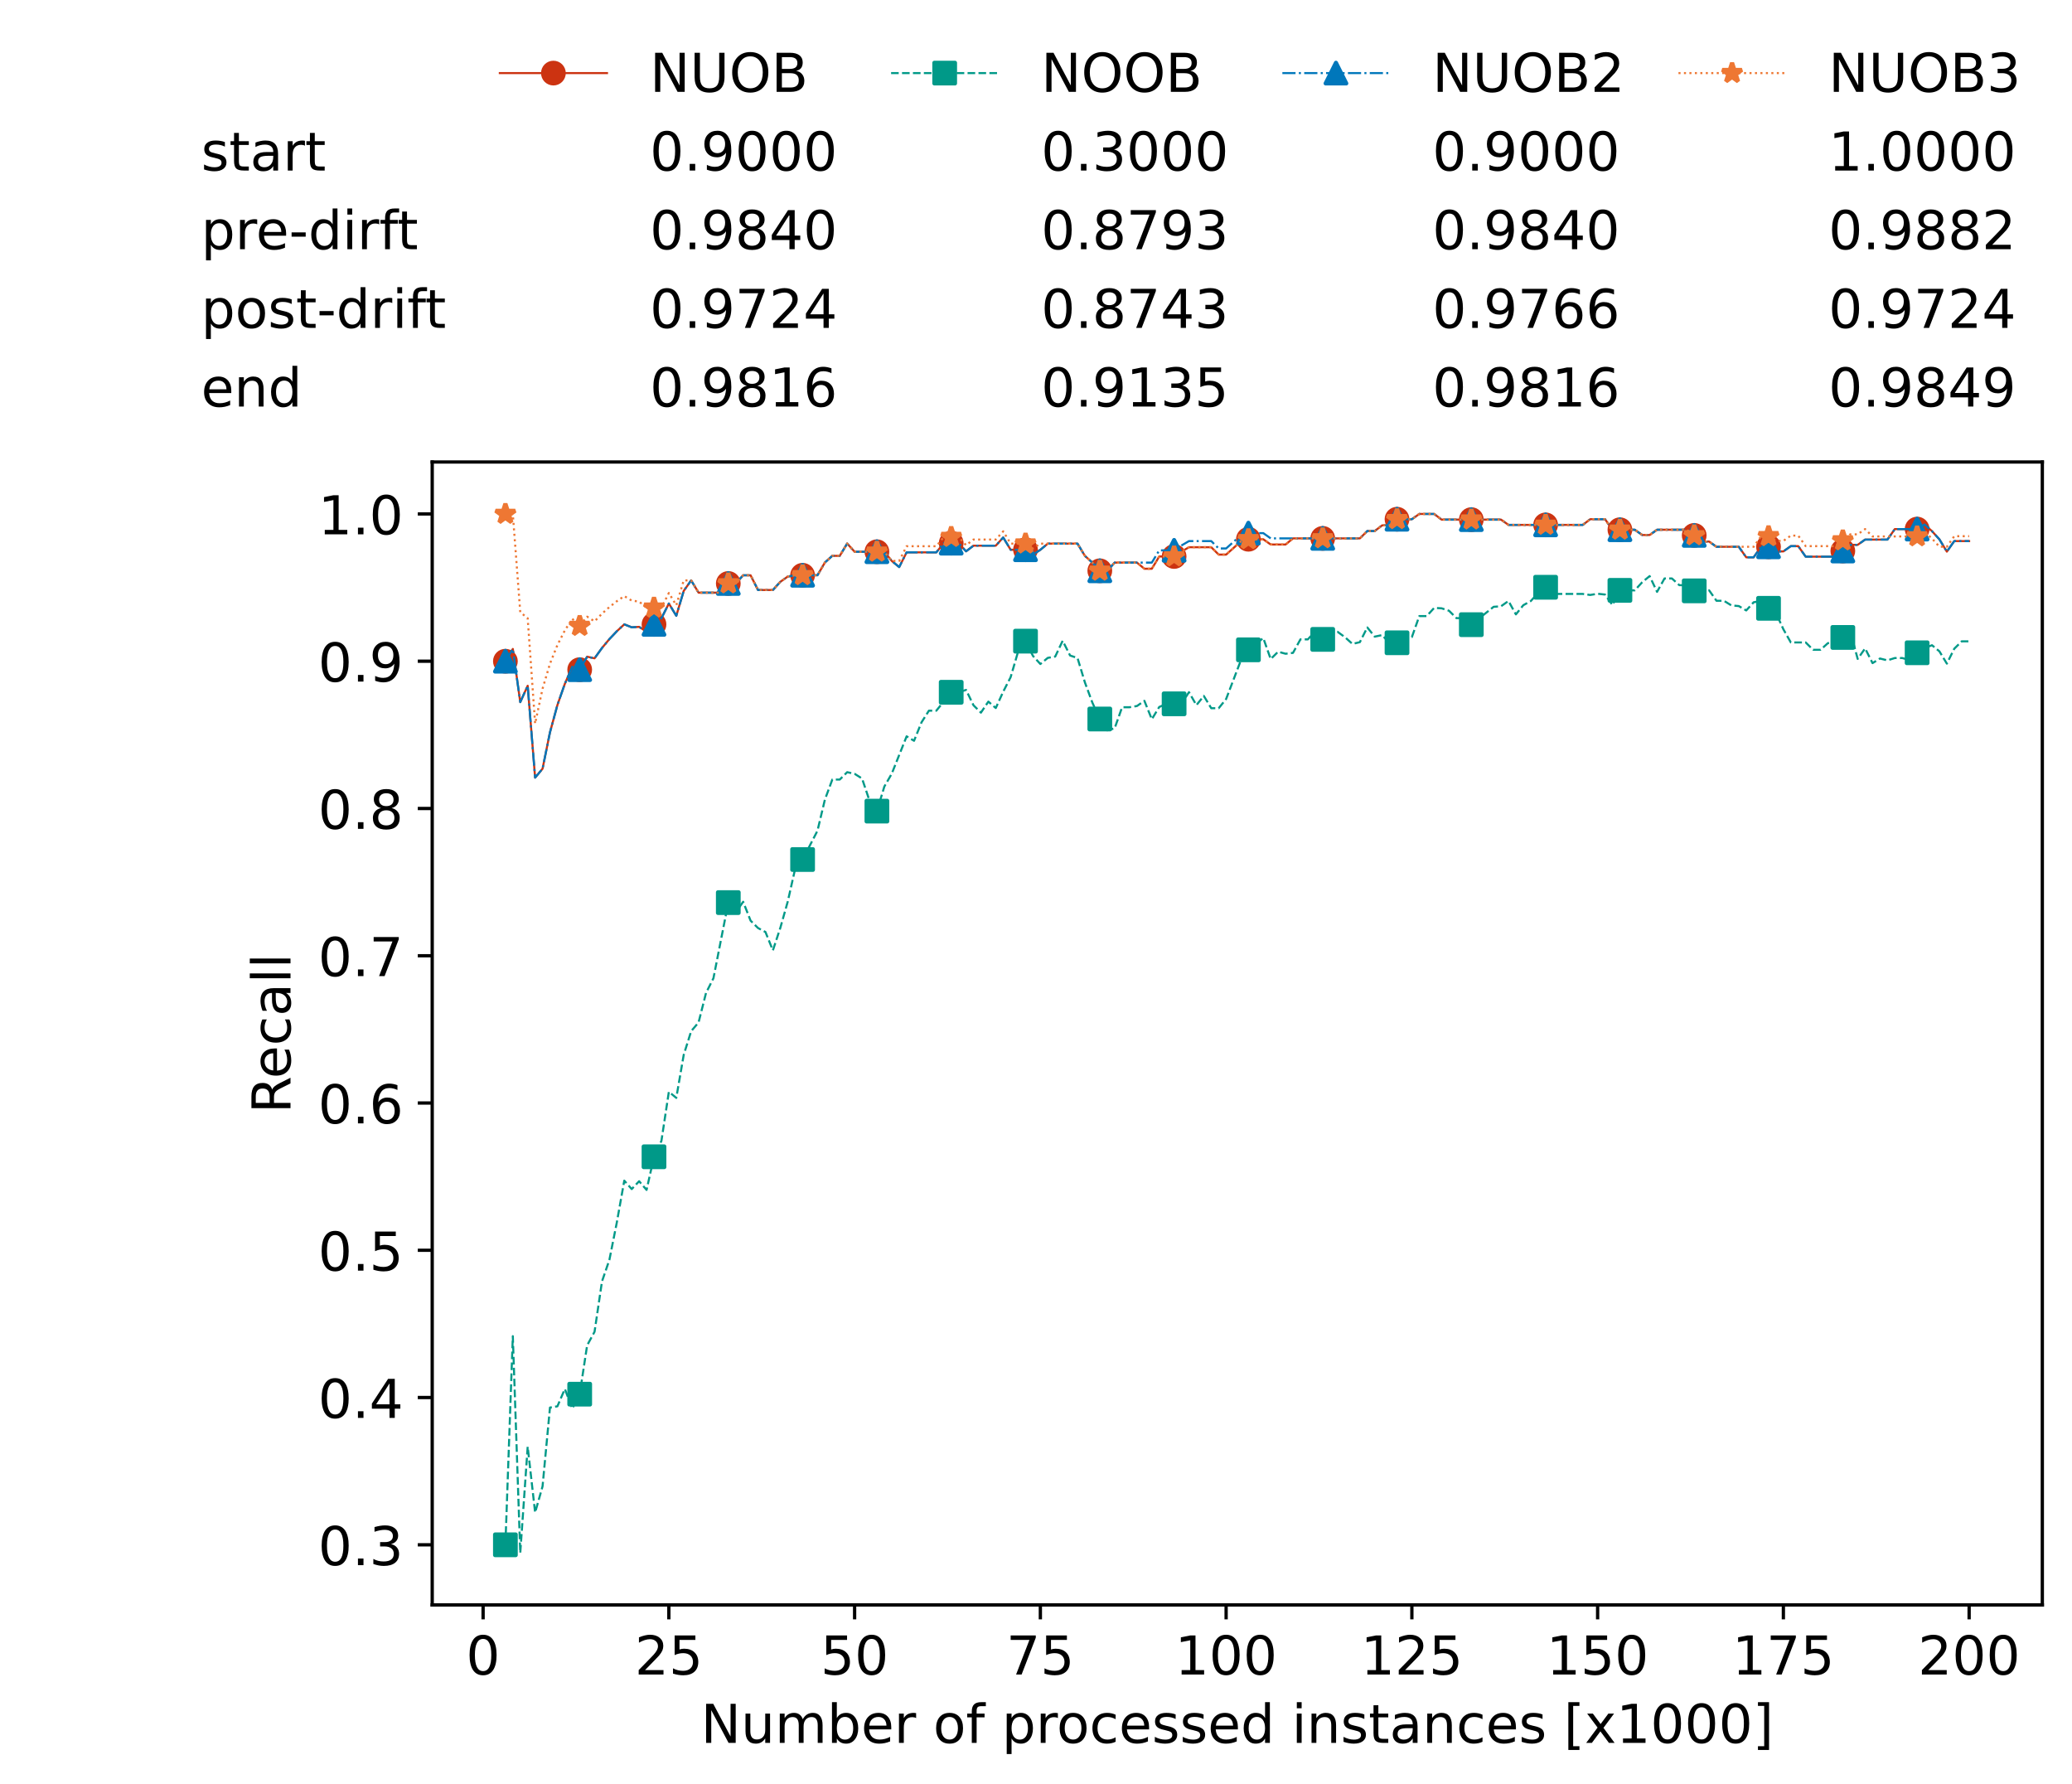 <?xml version="1.0" encoding="utf-8" standalone="no"?>
<!DOCTYPE svg PUBLIC "-//W3C//DTD SVG 1.1//EN"
  "http://www.w3.org/Graphics/SVG/1.1/DTD/svg11.dtd">
<!-- Created with matplotlib (https://matplotlib.org/) -->
<svg height="432.615pt" version="1.1" viewBox="0 0 502.65 432.615" width="502.65pt" xmlns="http://www.w3.org/2000/svg" xmlns:xlink="http://www.w3.org/1999/xlink">
 <defs>
  <style type="text/css">*{stroke-linecap:butt;stroke-linejoin:round;}</style>
 </defs>
 <g id="figure_1">
  <g id="patch_1">
   <path d="M 0 432.615 
L 502.65 432.615 
L 502.65 0 
L 0 0 
z
" style="fill:#ffffff;"/>
  </g>
  <g id="axes_1">
   <g id="patch_2">
    <path d="M 104.85 389.252 
L 495.45 389.252 
L 495.45 112.052 
L 104.85 112.052 
z
" style="fill:#ffffff;"/>
   </g>
   <g id="matplotlib.axis_1">
    <g id="xtick_1">
     <g id="line2d_1">
      <defs>
       <path d="M 0 0 
L 0 3.5 
" id="m2f9f55e7ab" style="stroke:#000000;stroke-width:0.8;"/>
      </defs>
      <g>
       <use style="stroke:#000000;stroke-width:0.8;" x="117.197" xlink:href="#m2f9f55e7ab" y="389.252"/>
      </g>
     </g>
     <g id="text_1">
      <!-- 0 -->
      <g transform="translate(113.061 406.13)scale(0.13 -0.13)">
       <defs>
        <path d="M 31.781 66.406 
Q 24.172 66.406 20.328 58.906 
Q 16.5 51.422 16.5 36.375 
Q 16.5 21.391 20.328 13.891 
Q 24.172 6.391 31.781 6.391 
Q 39.453 6.391 43.281 13.891 
Q 47.125 21.391 47.125 36.375 
Q 47.125 51.422 43.281 58.906 
Q 39.453 66.406 31.781 66.406 
z
M 31.781 74.219 
Q 44.047 74.219 50.516 64.516 
Q 56.984 54.828 56.984 36.375 
Q 56.984 17.969 50.516 8.266 
Q 44.047 -1.422 31.781 -1.422 
Q 19.531 -1.422 13.062 8.266 
Q 6.594 17.969 6.594 36.375 
Q 6.594 54.828 13.062 64.516 
Q 19.531 74.219 31.781 74.219 
z
" id="DejaVuSans-48"/>
       </defs>
       <use xlink:href="#DejaVuSans-48"/>
      </g>
     </g>
    </g>
    <g id="xtick_2">
     <g id="line2d_2">
      <g>
       <use style="stroke:#000000;stroke-width:0.8;" x="162.259" xlink:href="#m2f9f55e7ab" y="389.252"/>
      </g>
     </g>
     <g id="text_2">
      <!-- 25 -->
      <g transform="translate(153.988 406.13)scale(0.13 -0.13)">
       <defs>
        <path d="M 19.188 8.297 
L 53.609 8.297 
L 53.609 0 
L 7.328 0 
L 7.328 8.297 
Q 12.938 14.109 22.625 23.891 
Q 32.328 33.688 34.812 36.531 
Q 39.547 41.844 41.422 45.531 
Q 43.312 49.219 43.312 52.781 
Q 43.312 58.594 39.234 62.25 
Q 35.156 65.922 28.609 65.922 
Q 23.969 65.922 18.812 64.312 
Q 13.672 62.703 7.812 59.422 
L 7.812 69.391 
Q 13.766 71.781 18.938 73 
Q 24.125 74.219 28.422 74.219 
Q 39.75 74.219 46.484 68.547 
Q 53.219 62.891 53.219 53.422 
Q 53.219 48.922 51.531 44.891 
Q 49.859 40.875 45.406 35.406 
Q 44.188 33.984 37.641 27.219 
Q 31.109 20.453 19.188 8.297 
z
" id="DejaVuSans-50"/>
        <path d="M 10.797 72.906 
L 49.516 72.906 
L 49.516 64.594 
L 19.828 64.594 
L 19.828 46.734 
Q 21.969 47.469 24.109 47.828 
Q 26.266 48.188 28.422 48.188 
Q 40.625 48.188 47.75 41.5 
Q 54.891 34.812 54.891 23.391 
Q 54.891 11.625 47.562 5.094 
Q 40.234 -1.422 26.906 -1.422 
Q 22.312 -1.422 17.547 -0.641 
Q 12.797 0.141 7.719 1.703 
L 7.719 11.625 
Q 12.109 9.234 16.797 8.062 
Q 21.484 6.891 26.703 6.891 
Q 35.156 6.891 40.078 11.328 
Q 45.016 15.766 45.016 23.391 
Q 45.016 31 40.078 35.438 
Q 35.156 39.891 26.703 39.891 
Q 22.75 39.891 18.812 39.016 
Q 14.891 38.141 10.797 36.281 
z
" id="DejaVuSans-53"/>
       </defs>
       <use xlink:href="#DejaVuSans-50"/>
       <use x="63.623" xlink:href="#DejaVuSans-53"/>
      </g>
     </g>
    </g>
    <g id="xtick_3">
     <g id="line2d_3">
      <g>
       <use style="stroke:#000000;stroke-width:0.8;" x="207.322" xlink:href="#m2f9f55e7ab" y="389.252"/>
      </g>
     </g>
     <g id="text_3">
      <!-- 50 -->
      <g transform="translate(199.05 406.13)scale(0.13 -0.13)">
       <use xlink:href="#DejaVuSans-53"/>
       <use x="63.623" xlink:href="#DejaVuSans-48"/>
      </g>
     </g>
    </g>
    <g id="xtick_4">
     <g id="line2d_4">
      <g>
       <use style="stroke:#000000;stroke-width:0.8;" x="252.384" xlink:href="#m2f9f55e7ab" y="389.252"/>
      </g>
     </g>
     <g id="text_4">
      <!-- 75 -->
      <g transform="translate(244.113 406.13)scale(0.13 -0.13)">
       <defs>
        <path d="M 8.203 72.906 
L 55.078 72.906 
L 55.078 68.703 
L 28.609 0 
L 18.312 0 
L 43.219 64.594 
L 8.203 64.594 
z
" id="DejaVuSans-55"/>
       </defs>
       <use xlink:href="#DejaVuSans-55"/>
       <use x="63.623" xlink:href="#DejaVuSans-53"/>
      </g>
     </g>
    </g>
    <g id="xtick_5">
     <g id="line2d_5">
      <g>
       <use style="stroke:#000000;stroke-width:0.8;" x="297.446" xlink:href="#m2f9f55e7ab" y="389.252"/>
      </g>
     </g>
     <g id="text_5">
      <!-- 100 -->
      <g transform="translate(285.039 406.13)scale(0.13 -0.13)">
       <defs>
        <path d="M 12.406 8.297 
L 28.516 8.297 
L 28.516 63.922 
L 10.984 60.406 
L 10.984 69.391 
L 28.422 72.906 
L 38.281 72.906 
L 38.281 8.297 
L 54.391 8.297 
L 54.391 0 
L 12.406 0 
z
" id="DejaVuSans-49"/>
       </defs>
       <use xlink:href="#DejaVuSans-49"/>
       <use x="63.623" xlink:href="#DejaVuSans-48"/>
       <use x="127.246" xlink:href="#DejaVuSans-48"/>
      </g>
     </g>
    </g>
    <g id="xtick_6">
     <g id="line2d_6">
      <g>
       <use style="stroke:#000000;stroke-width:0.8;" x="342.509" xlink:href="#m2f9f55e7ab" y="389.252"/>
      </g>
     </g>
     <g id="text_6">
      <!-- 125 -->
      <g transform="translate(330.102 406.13)scale(0.13 -0.13)">
       <use xlink:href="#DejaVuSans-49"/>
       <use x="63.623" xlink:href="#DejaVuSans-50"/>
       <use x="127.246" xlink:href="#DejaVuSans-53"/>
      </g>
     </g>
    </g>
    <g id="xtick_7">
     <g id="line2d_7">
      <g>
       <use style="stroke:#000000;stroke-width:0.8;" x="387.571" xlink:href="#m2f9f55e7ab" y="389.252"/>
      </g>
     </g>
     <g id="text_7">
      <!-- 150 -->
      <g transform="translate(375.164 406.13)scale(0.13 -0.13)">
       <use xlink:href="#DejaVuSans-49"/>
       <use x="63.623" xlink:href="#DejaVuSans-53"/>
       <use x="127.246" xlink:href="#DejaVuSans-48"/>
      </g>
     </g>
    </g>
    <g id="xtick_8">
     <g id="line2d_8">
      <g>
       <use style="stroke:#000000;stroke-width:0.8;" x="432.633" xlink:href="#m2f9f55e7ab" y="389.252"/>
      </g>
     </g>
     <g id="text_8">
      <!-- 175 -->
      <g transform="translate(420.226 406.13)scale(0.13 -0.13)">
       <use xlink:href="#DejaVuSans-49"/>
       <use x="63.623" xlink:href="#DejaVuSans-55"/>
       <use x="127.246" xlink:href="#DejaVuSans-53"/>
      </g>
     </g>
    </g>
    <g id="xtick_9">
     <g id="line2d_9">
      <g>
       <use style="stroke:#000000;stroke-width:0.8;" x="477.695" xlink:href="#m2f9f55e7ab" y="389.252"/>
      </g>
     </g>
     <g id="text_9">
      <!-- 200 -->
      <g transform="translate(465.289 406.13)scale(0.13 -0.13)">
       <use xlink:href="#DejaVuSans-50"/>
       <use x="63.623" xlink:href="#DejaVuSans-48"/>
       <use x="127.246" xlink:href="#DejaVuSans-48"/>
      </g>
     </g>
    </g>
    <g id="text_10">
     <!-- Number of processed instances [x1000] -->
     <g transform="translate(170.025 422.711)scale(0.13 -0.13)">
      <defs>
       <path d="M 9.812 72.906 
L 23.094 72.906 
L 55.422 11.922 
L 55.422 72.906 
L 64.984 72.906 
L 64.984 0 
L 51.703 0 
L 19.391 60.984 
L 19.391 0 
L 9.812 0 
z
" id="DejaVuSans-78"/>
       <path d="M 8.5 21.578 
L 8.5 54.688 
L 17.484 54.688 
L 17.484 21.922 
Q 17.484 14.156 20.5 10.266 
Q 23.531 6.391 29.594 6.391 
Q 36.859 6.391 41.078 11.031 
Q 45.312 15.672 45.312 23.688 
L 45.312 54.688 
L 54.297 54.688 
L 54.297 0 
L 45.312 0 
L 45.312 8.406 
Q 42.047 3.422 37.719 1 
Q 33.406 -1.422 27.688 -1.422 
Q 18.266 -1.422 13.375 4.438 
Q 8.5 10.297 8.5 21.578 
z
M 31.109 56 
z
" id="DejaVuSans-117"/>
       <path d="M 52 44.188 
Q 55.375 50.25 60.062 53.125 
Q 64.75 56 71.094 56 
Q 79.641 56 84.281 50.016 
Q 88.922 44.047 88.922 33.016 
L 88.922 0 
L 79.891 0 
L 79.891 32.719 
Q 79.891 40.578 77.094 44.375 
Q 74.312 48.188 68.609 48.188 
Q 61.625 48.188 57.562 43.547 
Q 53.516 38.922 53.516 30.906 
L 53.516 0 
L 44.484 0 
L 44.484 32.719 
Q 44.484 40.625 41.703 44.406 
Q 38.922 48.188 33.109 48.188 
Q 26.219 48.188 22.156 43.531 
Q 18.109 38.875 18.109 30.906 
L 18.109 0 
L 9.078 0 
L 9.078 54.688 
L 18.109 54.688 
L 18.109 46.188 
Q 21.188 51.219 25.484 53.609 
Q 29.781 56 35.688 56 
Q 41.656 56 45.828 52.969 
Q 50 49.953 52 44.188 
z
" id="DejaVuSans-109"/>
       <path d="M 48.688 27.297 
Q 48.688 37.203 44.609 42.844 
Q 40.531 48.484 33.406 48.484 
Q 26.266 48.484 22.188 42.844 
Q 18.109 37.203 18.109 27.297 
Q 18.109 17.391 22.188 11.75 
Q 26.266 6.109 33.406 6.109 
Q 40.531 6.109 44.609 11.75 
Q 48.688 17.391 48.688 27.297 
z
M 18.109 46.391 
Q 20.953 51.266 25.266 53.625 
Q 29.594 56 35.594 56 
Q 45.562 56 51.781 48.094 
Q 58.016 40.188 58.016 27.297 
Q 58.016 14.406 51.781 6.484 
Q 45.562 -1.422 35.594 -1.422 
Q 29.594 -1.422 25.266 0.953 
Q 20.953 3.328 18.109 8.203 
L 18.109 0 
L 9.078 0 
L 9.078 75.984 
L 18.109 75.984 
z
" id="DejaVuSans-98"/>
       <path d="M 56.203 29.594 
L 56.203 25.203 
L 14.891 25.203 
Q 15.484 15.922 20.484 11.062 
Q 25.484 6.203 34.422 6.203 
Q 39.594 6.203 44.453 7.469 
Q 49.312 8.734 54.109 11.281 
L 54.109 2.781 
Q 49.266 0.734 44.188 -0.344 
Q 39.109 -1.422 33.891 -1.422 
Q 20.797 -1.422 13.156 6.188 
Q 5.516 13.812 5.516 26.812 
Q 5.516 40.234 12.766 48.109 
Q 20.016 56 32.328 56 
Q 43.359 56 49.781 48.891 
Q 56.203 41.797 56.203 29.594 
z
M 47.219 32.234 
Q 47.125 39.594 43.094 43.984 
Q 39.062 48.391 32.422 48.391 
Q 24.906 48.391 20.391 44.141 
Q 15.875 39.891 15.188 32.172 
z
" id="DejaVuSans-101"/>
       <path d="M 41.109 46.297 
Q 39.594 47.172 37.812 47.578 
Q 36.031 48 33.891 48 
Q 26.266 48 22.188 43.047 
Q 18.109 38.094 18.109 28.812 
L 18.109 0 
L 9.078 0 
L 9.078 54.688 
L 18.109 54.688 
L 18.109 46.188 
Q 20.953 51.172 25.484 53.578 
Q 30.031 56 36.531 56 
Q 37.453 56 38.578 55.875 
Q 39.703 55.766 41.062 55.516 
z
" id="DejaVuSans-114"/>
       <path id="DejaVuSans-32"/>
       <path d="M 30.609 48.391 
Q 23.391 48.391 19.188 42.75 
Q 14.984 37.109 14.984 27.297 
Q 14.984 17.484 19.156 11.844 
Q 23.344 6.203 30.609 6.203 
Q 37.797 6.203 41.984 11.859 
Q 46.188 17.531 46.188 27.297 
Q 46.188 37.016 41.984 42.703 
Q 37.797 48.391 30.609 48.391 
z
M 30.609 56 
Q 42.328 56 49.016 48.375 
Q 55.719 40.766 55.719 27.297 
Q 55.719 13.875 49.016 6.219 
Q 42.328 -1.422 30.609 -1.422 
Q 18.844 -1.422 12.172 6.219 
Q 5.516 13.875 5.516 27.297 
Q 5.516 40.766 12.172 48.375 
Q 18.844 56 30.609 56 
z
" id="DejaVuSans-111"/>
       <path d="M 37.109 75.984 
L 37.109 68.5 
L 28.516 68.5 
Q 23.688 68.5 21.797 66.547 
Q 19.922 64.594 19.922 59.516 
L 19.922 54.688 
L 34.719 54.688 
L 34.719 47.703 
L 19.922 47.703 
L 19.922 0 
L 10.891 0 
L 10.891 47.703 
L 2.297 47.703 
L 2.297 54.688 
L 10.891 54.688 
L 10.891 58.5 
Q 10.891 67.625 15.141 71.797 
Q 19.391 75.984 28.609 75.984 
z
" id="DejaVuSans-102"/>
       <path d="M 18.109 8.203 
L 18.109 -20.797 
L 9.078 -20.797 
L 9.078 54.688 
L 18.109 54.688 
L 18.109 46.391 
Q 20.953 51.266 25.266 53.625 
Q 29.594 56 35.594 56 
Q 45.562 56 51.781 48.094 
Q 58.016 40.188 58.016 27.297 
Q 58.016 14.406 51.781 6.484 
Q 45.562 -1.422 35.594 -1.422 
Q 29.594 -1.422 25.266 0.953 
Q 20.953 3.328 18.109 8.203 
z
M 48.688 27.297 
Q 48.688 37.203 44.609 42.844 
Q 40.531 48.484 33.406 48.484 
Q 26.266 48.484 22.188 42.844 
Q 18.109 37.203 18.109 27.297 
Q 18.109 17.391 22.188 11.75 
Q 26.266 6.109 33.406 6.109 
Q 40.531 6.109 44.609 11.75 
Q 48.688 17.391 48.688 27.297 
z
" id="DejaVuSans-112"/>
       <path d="M 48.781 52.594 
L 48.781 44.188 
Q 44.969 46.297 41.141 47.344 
Q 37.312 48.391 33.406 48.391 
Q 24.656 48.391 19.812 42.844 
Q 14.984 37.312 14.984 27.297 
Q 14.984 17.281 19.812 11.734 
Q 24.656 6.203 33.406 6.203 
Q 37.312 6.203 41.141 7.25 
Q 44.969 8.297 48.781 10.406 
L 48.781 2.094 
Q 45.016 0.344 40.984 -0.531 
Q 36.969 -1.422 32.422 -1.422 
Q 20.062 -1.422 12.781 6.344 
Q 5.516 14.109 5.516 27.297 
Q 5.516 40.672 12.859 48.328 
Q 20.219 56 33.016 56 
Q 37.156 56 41.109 55.141 
Q 45.062 54.297 48.781 52.594 
z
" id="DejaVuSans-99"/>
       <path d="M 44.281 53.078 
L 44.281 44.578 
Q 40.484 46.531 36.375 47.5 
Q 32.281 48.484 27.875 48.484 
Q 21.188 48.484 17.844 46.438 
Q 14.5 44.391 14.5 40.281 
Q 14.5 37.156 16.891 35.375 
Q 19.281 33.594 26.516 31.984 
L 29.594 31.297 
Q 39.156 29.25 43.188 25.516 
Q 47.219 21.781 47.219 15.094 
Q 47.219 7.469 41.188 3.016 
Q 35.156 -1.422 24.609 -1.422 
Q 20.219 -1.422 15.453 -0.562 
Q 10.688 0.297 5.422 2 
L 5.422 11.281 
Q 10.406 8.688 15.234 7.391 
Q 20.062 6.109 24.812 6.109 
Q 31.156 6.109 34.562 8.281 
Q 37.984 10.453 37.984 14.406 
Q 37.984 18.062 35.516 20.016 
Q 33.062 21.969 24.703 23.781 
L 21.578 24.516 
Q 13.234 26.266 9.516 29.906 
Q 5.812 33.547 5.812 39.891 
Q 5.812 47.609 11.281 51.797 
Q 16.75 56 26.812 56 
Q 31.781 56 36.172 55.266 
Q 40.578 54.547 44.281 53.078 
z
" id="DejaVuSans-115"/>
       <path d="M 45.406 46.391 
L 45.406 75.984 
L 54.391 75.984 
L 54.391 0 
L 45.406 0 
L 45.406 8.203 
Q 42.578 3.328 38.25 0.953 
Q 33.938 -1.422 27.875 -1.422 
Q 17.969 -1.422 11.734 6.484 
Q 5.516 14.406 5.516 27.297 
Q 5.516 40.188 11.734 48.094 
Q 17.969 56 27.875 56 
Q 33.938 56 38.25 53.625 
Q 42.578 51.266 45.406 46.391 
z
M 14.797 27.297 
Q 14.797 17.391 18.875 11.75 
Q 22.953 6.109 30.078 6.109 
Q 37.203 6.109 41.297 11.75 
Q 45.406 17.391 45.406 27.297 
Q 45.406 37.203 41.297 42.844 
Q 37.203 48.484 30.078 48.484 
Q 22.953 48.484 18.875 42.844 
Q 14.797 37.203 14.797 27.297 
z
" id="DejaVuSans-100"/>
       <path d="M 9.422 54.688 
L 18.406 54.688 
L 18.406 0 
L 9.422 0 
z
M 9.422 75.984 
L 18.406 75.984 
L 18.406 64.594 
L 9.422 64.594 
z
" id="DejaVuSans-105"/>
       <path d="M 54.891 33.016 
L 54.891 0 
L 45.906 0 
L 45.906 32.719 
Q 45.906 40.484 42.875 44.328 
Q 39.844 48.188 33.797 48.188 
Q 26.516 48.188 22.312 43.547 
Q 18.109 38.922 18.109 30.906 
L 18.109 0 
L 9.078 0 
L 9.078 54.688 
L 18.109 54.688 
L 18.109 46.188 
Q 21.344 51.125 25.703 53.562 
Q 30.078 56 35.797 56 
Q 45.219 56 50.047 50.172 
Q 54.891 44.344 54.891 33.016 
z
" id="DejaVuSans-110"/>
       <path d="M 18.312 70.219 
L 18.312 54.688 
L 36.812 54.688 
L 36.812 47.703 
L 18.312 47.703 
L 18.312 18.016 
Q 18.312 11.328 20.141 9.422 
Q 21.969 7.516 27.594 7.516 
L 36.812 7.516 
L 36.812 0 
L 27.594 0 
Q 17.188 0 13.234 3.875 
Q 9.281 7.766 9.281 18.016 
L 9.281 47.703 
L 2.688 47.703 
L 2.688 54.688 
L 9.281 54.688 
L 9.281 70.219 
z
" id="DejaVuSans-116"/>
       <path d="M 34.281 27.484 
Q 23.391 27.484 19.188 25 
Q 14.984 22.516 14.984 16.5 
Q 14.984 11.719 18.141 8.906 
Q 21.297 6.109 26.703 6.109 
Q 34.188 6.109 38.703 11.406 
Q 43.219 16.703 43.219 25.484 
L 43.219 27.484 
z
M 52.203 31.203 
L 52.203 0 
L 43.219 0 
L 43.219 8.297 
Q 40.141 3.328 35.547 0.953 
Q 30.953 -1.422 24.312 -1.422 
Q 15.922 -1.422 10.953 3.297 
Q 6 8.016 6 15.922 
Q 6 25.141 12.172 29.828 
Q 18.359 34.516 30.609 34.516 
L 43.219 34.516 
L 43.219 35.406 
Q 43.219 41.609 39.141 45 
Q 35.062 48.391 27.688 48.391 
Q 23 48.391 18.547 47.266 
Q 14.109 46.141 10.016 43.891 
L 10.016 52.203 
Q 14.938 54.109 19.578 55.047 
Q 24.219 56 28.609 56 
Q 40.484 56 46.344 49.844 
Q 52.203 43.703 52.203 31.203 
z
" id="DejaVuSans-97"/>
       <path d="M 8.594 75.984 
L 29.297 75.984 
L 29.297 69 
L 17.578 69 
L 17.578 -6.203 
L 29.297 -6.203 
L 29.297 -13.188 
L 8.594 -13.188 
z
" id="DejaVuSans-91"/>
       <path d="M 54.891 54.688 
L 35.109 28.078 
L 55.906 0 
L 45.312 0 
L 29.391 21.484 
L 13.484 0 
L 2.875 0 
L 24.125 28.609 
L 4.688 54.688 
L 15.281 54.688 
L 29.781 35.203 
L 44.281 54.688 
z
" id="DejaVuSans-120"/>
       <path d="M 30.422 75.984 
L 30.422 -13.188 
L 9.719 -13.188 
L 9.719 -6.203 
L 21.391 -6.203 
L 21.391 69 
L 9.719 69 
L 9.719 75.984 
z
" id="DejaVuSans-93"/>
      </defs>
      <use xlink:href="#DejaVuSans-78"/>
      <use x="74.805" xlink:href="#DejaVuSans-117"/>
      <use x="138.184" xlink:href="#DejaVuSans-109"/>
      <use x="235.596" xlink:href="#DejaVuSans-98"/>
      <use x="299.072" xlink:href="#DejaVuSans-101"/>
      <use x="360.596" xlink:href="#DejaVuSans-114"/>
      <use x="401.709" xlink:href="#DejaVuSans-32"/>
      <use x="433.496" xlink:href="#DejaVuSans-111"/>
      <use x="494.678" xlink:href="#DejaVuSans-102"/>
      <use x="529.883" xlink:href="#DejaVuSans-32"/>
      <use x="561.67" xlink:href="#DejaVuSans-112"/>
      <use x="625.146" xlink:href="#DejaVuSans-114"/>
      <use x="664.01" xlink:href="#DejaVuSans-111"/>
      <use x="725.191" xlink:href="#DejaVuSans-99"/>
      <use x="780.172" xlink:href="#DejaVuSans-101"/>
      <use x="841.695" xlink:href="#DejaVuSans-115"/>
      <use x="893.795" xlink:href="#DejaVuSans-115"/>
      <use x="945.895" xlink:href="#DejaVuSans-101"/>
      <use x="1007.418" xlink:href="#DejaVuSans-100"/>
      <use x="1070.895" xlink:href="#DejaVuSans-32"/>
      <use x="1102.682" xlink:href="#DejaVuSans-105"/>
      <use x="1130.465" xlink:href="#DejaVuSans-110"/>
      <use x="1193.844" xlink:href="#DejaVuSans-115"/>
      <use x="1245.943" xlink:href="#DejaVuSans-116"/>
      <use x="1285.152" xlink:href="#DejaVuSans-97"/>
      <use x="1346.432" xlink:href="#DejaVuSans-110"/>
      <use x="1409.811" xlink:href="#DejaVuSans-99"/>
      <use x="1464.791" xlink:href="#DejaVuSans-101"/>
      <use x="1526.314" xlink:href="#DejaVuSans-115"/>
      <use x="1578.414" xlink:href="#DejaVuSans-32"/>
      <use x="1610.201" xlink:href="#DejaVuSans-91"/>
      <use x="1649.215" xlink:href="#DejaVuSans-120"/>
      <use x="1708.395" xlink:href="#DejaVuSans-49"/>
      <use x="1772.018" xlink:href="#DejaVuSans-48"/>
      <use x="1835.641" xlink:href="#DejaVuSans-48"/>
      <use x="1899.264" xlink:href="#DejaVuSans-48"/>
      <use x="1962.887" xlink:href="#DejaVuSans-93"/>
     </g>
    </g>
   </g>
   <g id="matplotlib.axis_2">
    <g id="ytick_1">
     <g id="line2d_10">
      <defs>
       <path d="M 0 0 
L -3.5 0 
" id="m8c729e8575" style="stroke:#000000;stroke-width:0.8;"/>
      </defs>
      <g>
       <use style="stroke:#000000;stroke-width:0.8;" x="104.85" xlink:href="#m8c729e8575" y="374.668"/>
      </g>
     </g>
     <g id="text_11">
      <!-- 0.3 -->
      <g transform="translate(77.176 379.607)scale(0.13 -0.13)">
       <defs>
        <path d="M 10.688 12.406 
L 21 12.406 
L 21 0 
L 10.688 0 
z
" id="DejaVuSans-46"/>
        <path d="M 40.578 39.312 
Q 47.656 37.797 51.625 33 
Q 55.609 28.219 55.609 21.188 
Q 55.609 10.406 48.188 4.484 
Q 40.766 -1.422 27.094 -1.422 
Q 22.516 -1.422 17.656 -0.516 
Q 12.797 0.391 7.625 2.203 
L 7.625 11.719 
Q 11.719 9.328 16.594 8.109 
Q 21.484 6.891 26.812 6.891 
Q 36.078 6.891 40.938 10.547 
Q 45.797 14.203 45.797 21.188 
Q 45.797 27.641 41.281 31.266 
Q 36.766 34.906 28.719 34.906 
L 20.219 34.906 
L 20.219 43.016 
L 29.109 43.016 
Q 36.375 43.016 40.234 45.922 
Q 44.094 48.828 44.094 54.297 
Q 44.094 59.906 40.109 62.906 
Q 36.141 65.922 28.719 65.922 
Q 24.656 65.922 20.016 65.031 
Q 15.375 64.156 9.812 62.312 
L 9.812 71.094 
Q 15.438 72.656 20.344 73.438 
Q 25.25 74.219 29.594 74.219 
Q 40.828 74.219 47.359 69.109 
Q 53.906 64.016 53.906 55.328 
Q 53.906 49.266 50.438 45.094 
Q 46.969 40.922 40.578 39.312 
z
" id="DejaVuSans-51"/>
       </defs>
       <use xlink:href="#DejaVuSans-48"/>
       <use x="63.623" xlink:href="#DejaVuSans-46"/>
       <use x="95.41" xlink:href="#DejaVuSans-51"/>
      </g>
     </g>
    </g>
    <g id="ytick_2">
     <g id="line2d_11">
      <g>
       <use style="stroke:#000000;stroke-width:0.8;" x="104.85" xlink:href="#m8c729e8575" y="338.951"/>
      </g>
     </g>
     <g id="text_12">
      <!-- 0.4 -->
      <g transform="translate(77.176 343.89)scale(0.13 -0.13)">
       <defs>
        <path d="M 37.797 64.312 
L 12.891 25.391 
L 37.797 25.391 
z
M 35.203 72.906 
L 47.609 72.906 
L 47.609 25.391 
L 58.016 25.391 
L 58.016 17.188 
L 47.609 17.188 
L 47.609 0 
L 37.797 0 
L 37.797 17.188 
L 4.891 17.188 
L 4.891 26.703 
z
" id="DejaVuSans-52"/>
       </defs>
       <use xlink:href="#DejaVuSans-48"/>
       <use x="63.623" xlink:href="#DejaVuSans-46"/>
       <use x="95.41" xlink:href="#DejaVuSans-52"/>
      </g>
     </g>
    </g>
    <g id="ytick_3">
     <g id="line2d_12">
      <g>
       <use style="stroke:#000000;stroke-width:0.8;" x="104.85" xlink:href="#m8c729e8575" y="303.234"/>
      </g>
     </g>
     <g id="text_13">
      <!-- 0.5 -->
      <g transform="translate(77.176 308.173)scale(0.13 -0.13)">
       <use xlink:href="#DejaVuSans-48"/>
       <use x="63.623" xlink:href="#DejaVuSans-46"/>
       <use x="95.41" xlink:href="#DejaVuSans-53"/>
      </g>
     </g>
    </g>
    <g id="ytick_4">
     <g id="line2d_13">
      <g>
       <use style="stroke:#000000;stroke-width:0.8;" x="104.85" xlink:href="#m8c729e8575" y="267.518"/>
      </g>
     </g>
     <g id="text_14">
      <!-- 0.6 -->
      <g transform="translate(77.176 272.457)scale(0.13 -0.13)">
       <defs>
        <path d="M 33.016 40.375 
Q 26.375 40.375 22.484 35.828 
Q 18.609 31.297 18.609 23.391 
Q 18.609 15.531 22.484 10.953 
Q 26.375 6.391 33.016 6.391 
Q 39.656 6.391 43.531 10.953 
Q 47.406 15.531 47.406 23.391 
Q 47.406 31.297 43.531 35.828 
Q 39.656 40.375 33.016 40.375 
z
M 52.594 71.297 
L 52.594 62.312 
Q 48.875 64.062 45.094 64.984 
Q 41.312 65.922 37.594 65.922 
Q 27.828 65.922 22.672 59.328 
Q 17.531 52.734 16.797 39.406 
Q 19.672 43.656 24.016 45.922 
Q 28.375 48.188 33.594 48.188 
Q 44.578 48.188 50.953 41.516 
Q 57.328 34.859 57.328 23.391 
Q 57.328 12.156 50.688 5.359 
Q 44.047 -1.422 33.016 -1.422 
Q 20.359 -1.422 13.672 8.266 
Q 6.984 17.969 6.984 36.375 
Q 6.984 53.656 15.188 63.938 
Q 23.391 74.219 37.203 74.219 
Q 40.922 74.219 44.703 73.484 
Q 48.484 72.75 52.594 71.297 
z
" id="DejaVuSans-54"/>
       </defs>
       <use xlink:href="#DejaVuSans-48"/>
       <use x="63.623" xlink:href="#DejaVuSans-46"/>
       <use x="95.41" xlink:href="#DejaVuSans-54"/>
      </g>
     </g>
    </g>
    <g id="ytick_5">
     <g id="line2d_14">
      <g>
       <use style="stroke:#000000;stroke-width:0.8;" x="104.85" xlink:href="#m8c729e8575" y="231.801"/>
      </g>
     </g>
     <g id="text_15">
      <!-- 0.7 -->
      <g transform="translate(77.176 236.74)scale(0.13 -0.13)">
       <use xlink:href="#DejaVuSans-48"/>
       <use x="63.623" xlink:href="#DejaVuSans-46"/>
       <use x="95.41" xlink:href="#DejaVuSans-55"/>
      </g>
     </g>
    </g>
    <g id="ytick_6">
     <g id="line2d_15">
      <g>
       <use style="stroke:#000000;stroke-width:0.8;" x="104.85" xlink:href="#m8c729e8575" y="196.085"/>
      </g>
     </g>
     <g id="text_16">
      <!-- 0.8 -->
      <g transform="translate(77.176 201.024)scale(0.13 -0.13)">
       <defs>
        <path d="M 31.781 34.625 
Q 24.75 34.625 20.719 30.859 
Q 16.703 27.094 16.703 20.516 
Q 16.703 13.922 20.719 10.156 
Q 24.75 6.391 31.781 6.391 
Q 38.812 6.391 42.859 10.172 
Q 46.922 13.969 46.922 20.516 
Q 46.922 27.094 42.891 30.859 
Q 38.875 34.625 31.781 34.625 
z
M 21.922 38.812 
Q 15.578 40.375 12.031 44.719 
Q 8.5 49.078 8.5 55.328 
Q 8.5 64.062 14.719 69.141 
Q 20.953 74.219 31.781 74.219 
Q 42.672 74.219 48.875 69.141 
Q 55.078 64.062 55.078 55.328 
Q 55.078 49.078 51.531 44.719 
Q 48 40.375 41.703 38.812 
Q 48.828 37.156 52.797 32.312 
Q 56.781 27.484 56.781 20.516 
Q 56.781 9.906 50.312 4.234 
Q 43.844 -1.422 31.781 -1.422 
Q 19.734 -1.422 13.25 4.234 
Q 6.781 9.906 6.781 20.516 
Q 6.781 27.484 10.781 32.312 
Q 14.797 37.156 21.922 38.812 
z
M 18.312 54.391 
Q 18.312 48.734 21.844 45.562 
Q 25.391 42.391 31.781 42.391 
Q 38.141 42.391 41.719 45.562 
Q 45.312 48.734 45.312 54.391 
Q 45.312 60.062 41.719 63.234 
Q 38.141 66.406 31.781 66.406 
Q 25.391 66.406 21.844 63.234 
Q 18.312 60.062 18.312 54.391 
z
" id="DejaVuSans-56"/>
       </defs>
       <use xlink:href="#DejaVuSans-48"/>
       <use x="63.623" xlink:href="#DejaVuSans-46"/>
       <use x="95.41" xlink:href="#DejaVuSans-56"/>
      </g>
     </g>
    </g>
    <g id="ytick_7">
     <g id="line2d_16">
      <g>
       <use style="stroke:#000000;stroke-width:0.8;" x="104.85" xlink:href="#m8c729e8575" y="160.368"/>
      </g>
     </g>
     <g id="text_17">
      <!-- 0.9 -->
      <g transform="translate(77.176 165.307)scale(0.13 -0.13)">
       <defs>
        <path d="M 10.984 1.516 
L 10.984 10.5 
Q 14.703 8.734 18.5 7.812 
Q 22.312 6.891 25.984 6.891 
Q 35.75 6.891 40.891 13.453 
Q 46.047 20.016 46.781 33.406 
Q 43.953 29.203 39.594 26.953 
Q 35.25 24.703 29.984 24.703 
Q 19.047 24.703 12.672 31.312 
Q 6.297 37.938 6.297 49.422 
Q 6.297 60.641 12.938 67.422 
Q 19.578 74.219 30.609 74.219 
Q 43.266 74.219 49.922 64.516 
Q 56.594 54.828 56.594 36.375 
Q 56.594 19.141 48.406 8.859 
Q 40.234 -1.422 26.422 -1.422 
Q 22.703 -1.422 18.891 -0.688 
Q 15.094 0.047 10.984 1.516 
z
M 30.609 32.422 
Q 37.25 32.422 41.125 36.953 
Q 45.016 41.5 45.016 49.422 
Q 45.016 57.281 41.125 61.844 
Q 37.25 66.406 30.609 66.406 
Q 23.969 66.406 20.094 61.844 
Q 16.219 57.281 16.219 49.422 
Q 16.219 41.5 20.094 36.953 
Q 23.969 32.422 30.609 32.422 
z
" id="DejaVuSans-57"/>
       </defs>
       <use xlink:href="#DejaVuSans-48"/>
       <use x="63.623" xlink:href="#DejaVuSans-46"/>
       <use x="95.41" xlink:href="#DejaVuSans-57"/>
      </g>
     </g>
    </g>
    <g id="ytick_8">
     <g id="line2d_17">
      <g>
       <use style="stroke:#000000;stroke-width:0.8;" x="104.85" xlink:href="#m8c729e8575" y="124.652"/>
      </g>
     </g>
     <g id="text_18">
      <!-- 1.0 -->
      <g transform="translate(77.176 129.591)scale(0.13 -0.13)">
       <use xlink:href="#DejaVuSans-49"/>
       <use x="63.623" xlink:href="#DejaVuSans-46"/>
       <use x="95.41" xlink:href="#DejaVuSans-48"/>
      </g>
     </g>
    </g>
    <g id="text_19">
     <!-- Recall -->
     <g transform="translate(70.472 270.044)rotate(-90)scale(0.13 -0.13)">
      <defs>
       <path d="M 44.391 34.188 
Q 47.562 33.109 50.562 29.594 
Q 53.562 26.078 56.594 19.922 
L 66.609 0 
L 56 0 
L 46.688 18.703 
Q 43.062 26.031 39.672 28.422 
Q 36.281 30.812 30.422 30.812 
L 19.672 30.812 
L 19.672 0 
L 9.812 0 
L 9.812 72.906 
L 32.078 72.906 
Q 44.578 72.906 50.734 67.672 
Q 56.891 62.453 56.891 51.906 
Q 56.891 45.016 53.688 40.469 
Q 50.484 35.938 44.391 34.188 
z
M 19.672 64.797 
L 19.672 38.922 
L 32.078 38.922 
Q 39.203 38.922 42.844 42.219 
Q 46.484 45.516 46.484 51.906 
Q 46.484 58.297 42.844 61.547 
Q 39.203 64.797 32.078 64.797 
z
" id="DejaVuSans-82"/>
       <path d="M 9.422 75.984 
L 18.406 75.984 
L 18.406 0 
L 9.422 0 
z
" id="DejaVuSans-108"/>
      </defs>
      <use xlink:href="#DejaVuSans-82"/>
      <use x="64.982" xlink:href="#DejaVuSans-101"/>
      <use x="126.506" xlink:href="#DejaVuSans-99"/>
      <use x="181.486" xlink:href="#DejaVuSans-97"/>
      <use x="242.766" xlink:href="#DejaVuSans-108"/>
      <use x="270.549" xlink:href="#DejaVuSans-108"/>
     </g>
    </g>
   </g>
   <g id="line2d_18"/>
   <g id="line2d_19"/>
   <g id="line2d_20"/>
   <g id="line2d_21"/>
   <g id="line2d_22"/>
   <g id="line2d_23">
    <path clip-path="url(#p2b914493a7)" d="M 122.605 160.368 
L 124.407 157.392 
L 126.21 170.29 
L 128.012 166.321 
L 129.815 188.601 
L 131.617 186.447 
L 133.419 177.619 
L 135.222 170.998 
L 137.024 165.849 
L 138.827 161.729 
L 140.629 162.417 
L 142.432 159.27 
L 144.234 159.66 
L 146.037 157.159 
L 147.839 154.992 
L 149.642 153.096 
L 151.444 151.423 
L 153.247 152.14 
L 155.049 152.036 
L 156.852 153.218 
L 158.654 151.432 
L 160.457 149.944 
L 162.259 146.372 
L 164.062 149.349 
L 165.864 143.319 
L 167.667 140.767 
L 169.469 143.744 
L 174.877 143.744 
L 176.679 141.512 
L 178.482 141.512 
L 180.284 139.527 
L 182.087 139.527 
L 183.889 143.099 
L 187.494 143.099 
L 189.297 141.115 
L 191.099 139.839 
L 192.902 139.52 
L 198.309 139.52 
L 200.112 136.429 
L 201.914 134.806 
L 203.717 134.806 
L 205.519 131.829 
L 207.322 133.814 
L 214.532 133.814 
L 216.334 136.046 
L 218.137 137.534 
L 219.939 133.963 
L 227.149 133.963 
L 228.952 131.73 
L 232.557 131.73 
L 234.359 133.715 
L 236.162 132.341 
L 241.569 132.341 
L 243.372 130.357 
L 245.174 133.333 
L 248.779 133.333 
L 250.581 134.523 
L 252.384 133.342 
L 254.186 131.853 
L 261.396 131.853 
L 263.199 134.83 
L 265.001 136.453 
L 266.804 138.438 
L 268.606 138.438 
L 270.409 136.453 
L 275.816 136.453 
L 277.619 137.942 
L 279.421 137.942 
L 281.224 134.965 
L 284.829 134.965 
L 286.631 133.775 
L 288.434 132.724 
L 293.841 132.724 
L 295.644 134.51 
L 297.446 134.51 
L 301.051 131.284 
L 302.854 130.788 
L 306.459 130.788 
L 308.261 132.063 
L 311.866 132.063 
L 313.669 130.575 
L 329.891 130.575 
L 331.694 128.789 
L 333.496 128.789 
L 335.299 127.416 
L 337.101 127.416 
L 338.904 125.927 
L 342.509 125.927 
L 344.311 124.652 
L 347.916 124.652 
L 349.719 126.026 
L 364.138 126.026 
L 365.941 127.301 
L 383.966 127.301 
L 385.768 125.927 
L 389.373 125.927 
L 391.176 128.479 
L 396.583 128.479 
L 398.386 129.754 
L 400.188 129.754 
L 401.991 128.479 
L 409.201 128.479 
L 412.806 131.34 
L 414.608 131.34 
L 416.411 132.616 
L 421.818 132.616 
L 423.621 135.167 
L 425.423 135.167 
L 427.226 132.616 
L 429.028 132.616 
L 430.831 133.732 
L 432.633 133.732 
L 434.436 132.457 
L 436.238 132.457 
L 438.041 135.008 
L 445.251 135.008 
L 448.856 132.146 
L 450.658 132.146 
L 452.461 130.87 
L 457.868 130.87 
L 459.671 128.319 
L 465.078 128.319 
L 466.881 127.203 
L 468.683 128.826 
L 470.485 130.811 
L 472.288 133.787 
L 474.09 131.236 
L 477.695 131.236 
L 477.695 131.236 
" style="fill:none;stroke:#cc3311;stroke-linecap:square;stroke-width:0.5;"/>
    <defs>
     <path d="M 0 2.5 
C 0.663 2.5 1.299 2.237 1.768 1.768 
C 2.237 1.299 2.5 0.663 2.5 0 
C 2.5 -0.663 2.237 -1.299 1.768 -1.768 
C 1.299 -2.237 0.663 -2.5 0 -2.5 
C -0.663 -2.5 -1.299 -2.237 -1.768 -1.768 
C -2.237 -1.299 -2.5 -0.663 -2.5 0 
C -2.5 0.663 -2.237 1.299 -1.768 1.768 
C -1.299 2.237 -0.663 2.5 0 2.5 
z
" id="mc8c56fd427" style="stroke:#cc3311;"/>
    </defs>
    <g clip-path="url(#p2b914493a7)">
     <use style="fill:#cc3311;stroke:#cc3311;" x="122.605" xlink:href="#mc8c56fd427" y="160.368"/>
     <use style="fill:#cc3311;stroke:#cc3311;" x="140.629" xlink:href="#mc8c56fd427" y="162.417"/>
     <use style="fill:#cc3311;stroke:#cc3311;" x="158.654" xlink:href="#mc8c56fd427" y="151.432"/>
     <use style="fill:#cc3311;stroke:#cc3311;" x="176.679" xlink:href="#mc8c56fd427" y="141.512"/>
     <use style="fill:#cc3311;stroke:#cc3311;" x="194.704" xlink:href="#mc8c56fd427" y="139.52"/>
     <use style="fill:#cc3311;stroke:#cc3311;" x="212.729" xlink:href="#mc8c56fd427" y="133.814"/>
     <use style="fill:#cc3311;stroke:#cc3311;" x="230.754" xlink:href="#mc8c56fd427" y="131.73"/>
     <use style="fill:#cc3311;stroke:#cc3311;" x="248.779" xlink:href="#mc8c56fd427" y="133.333"/>
     <use style="fill:#cc3311;stroke:#cc3311;" x="266.804" xlink:href="#mc8c56fd427" y="138.438"/>
     <use style="fill:#cc3311;stroke:#cc3311;" x="284.829" xlink:href="#mc8c56fd427" y="134.965"/>
     <use style="fill:#cc3311;stroke:#cc3311;" x="302.854" xlink:href="#mc8c56fd427" y="130.788"/>
     <use style="fill:#cc3311;stroke:#cc3311;" x="320.879" xlink:href="#mc8c56fd427" y="130.575"/>
     <use style="fill:#cc3311;stroke:#cc3311;" x="338.904" xlink:href="#mc8c56fd427" y="125.927"/>
     <use style="fill:#cc3311;stroke:#cc3311;" x="356.928" xlink:href="#mc8c56fd427" y="126.026"/>
     <use style="fill:#cc3311;stroke:#cc3311;" x="374.953" xlink:href="#mc8c56fd427" y="127.301"/>
     <use style="fill:#cc3311;stroke:#cc3311;" x="392.978" xlink:href="#mc8c56fd427" y="128.479"/>
     <use style="fill:#cc3311;stroke:#cc3311;" x="411.003" xlink:href="#mc8c56fd427" y="129.852"/>
     <use style="fill:#cc3311;stroke:#cc3311;" x="429.028" xlink:href="#mc8c56fd427" y="132.616"/>
     <use style="fill:#cc3311;stroke:#cc3311;" x="447.053" xlink:href="#mc8c56fd427" y="133.634"/>
     <use style="fill:#cc3311;stroke:#cc3311;" x="465.078" xlink:href="#mc8c56fd427" y="128.319"/>
    </g>
   </g>
   <g id="line2d_24"/>
   <g id="line2d_25"/>
   <g id="line2d_26"/>
   <g id="line2d_27"/>
   <g id="line2d_28">
    <path clip-path="url(#p2b914493a7)" d="M 122.605 374.668 
L 124.407 324.069 
L 126.21 376.652 
L 128.012 350.857 
L 129.815 366.844 
L 131.617 360.494 
L 133.419 341.381 
L 135.222 341.077 
L 137.024 336.872 
L 138.827 341.626 
L 140.629 338.136 
L 142.432 326.298 
L 144.234 322.998 
L 146.037 310.793 
L 147.839 305.527 
L 149.642 296.454 
L 151.444 286.348 
L 153.247 288.389 
L 155.049 286.485 
L 156.852 288.598 
L 158.654 280.561 
L 160.457 276.692 
L 162.259 264.787 
L 164.062 266.275 
L 165.864 255.838 
L 167.667 250.098 
L 169.469 247.972 
L 171.272 240.829 
L 173.074 237.257 
L 176.679 218.912 
L 178.482 221.293 
L 180.284 218.713 
L 182.087 223.292 
L 183.889 225.078 
L 185.692 226.04 
L 187.494 230.504 
L 189.297 225.048 
L 191.099 218.67 
L 192.902 210.697 
L 194.704 208.465 
L 198.309 201.492 
L 200.112 193.936 
L 201.914 189.066 
L 203.717 189.066 
L 205.519 187.28 
L 207.322 187.677 
L 209.124 188.813 
L 210.927 194.171 
L 212.729 196.722 
L 214.532 190.769 
L 216.334 187.644 
L 219.939 178.587 
L 221.742 179.667 
L 223.544 175.202 
L 225.347 172.361 
L 227.149 172.361 
L 230.754 167.896 
L 232.557 167.896 
L 234.359 167.33 
L 236.162 171.058 
L 237.964 172.844 
L 239.767 170.165 
L 241.569 171.722 
L 243.372 167.754 
L 245.174 164.236 
L 246.976 158.054 
L 248.779 155.503 
L 250.581 159.075 
L 252.384 161.045 
L 254.186 159.556 
L 255.989 159.237 
L 257.791 155.411 
L 259.594 158.982 
L 261.396 159.591 
L 263.199 165.544 
L 265.001 170.414 
L 266.804 174.383 
L 268.606 177.13 
L 270.409 176.634 
L 272.211 171.532 
L 274.014 171.532 
L 275.816 171.234 
L 277.619 169.975 
L 279.421 174.44 
L 281.224 171.463 
L 283.026 170.7 
L 286.631 170.7 
L 288.434 167.872 
L 290.236 171.023 
L 292.039 168.791 
L 293.841 171.767 
L 295.644 171.767 
L 297.446 169.535 
L 301.051 160.086 
L 302.854 157.605 
L 306.459 154.743 
L 308.261 159.846 
L 310.064 158.06 
L 311.866 158.556 
L 313.669 158.343 
L 315.471 155.069 
L 317.274 155.069 
L 319.076 153.085 
L 320.879 155.069 
L 322.681 152.986 
L 324.484 153.236 
L 326.286 154.549 
L 328.089 156.172 
L 329.891 155.747 
L 331.694 152.175 
L 333.496 154.408 
L 335.299 154.026 
L 337.101 156.01 
L 338.904 155.896 
L 340.706 154.522 
L 342.509 154.522 
L 344.311 149.42 
L 346.114 149.42 
L 347.916 147.435 
L 349.719 147.534 
L 351.521 148.129 
L 353.324 149.915 
L 355.126 149.915 
L 356.928 151.502 
L 362.336 147.173 
L 364.138 147.038 
L 365.941 145.762 
L 367.743 149.009 
L 369.546 146.777 
L 371.348 145.784 
L 373.151 143.8 
L 374.953 142.427 
L 376.756 144.05 
L 383.966 144.05 
L 385.768 144.3 
L 387.571 144.002 
L 389.373 144.201 
L 391.176 146.752 
L 392.978 143.18 
L 396.583 143.18 
L 398.386 141.209 
L 400.188 139.721 
L 401.991 143.547 
L 403.793 140.3 
L 405.596 140.3 
L 407.398 141.924 
L 409.201 141.924 
L 411.003 143.298 
L 412.806 143.162 
L 414.608 143.162 
L 416.411 145.713 
L 418.213 145.713 
L 420.016 146.83 
L 421.818 146.992 
L 423.621 148.055 
L 425.423 146.071 
L 427.226 145.752 
L 429.028 147.538 
L 430.831 148.654 
L 432.633 152.622 
L 434.436 155.811 
L 438.041 155.811 
L 439.843 157.597 
L 441.646 157.597 
L 443.448 155.974 
L 445.251 155.974 
L 448.856 153.112 
L 450.658 159.809 
L 452.461 157.257 
L 454.263 160.829 
L 456.066 159.713 
L 457.868 160.159 
L 459.671 159.592 
L 461.473 159.592 
L 463.276 160.108 
L 465.078 158.322 
L 466.881 157.206 
L 468.683 156.484 
L 470.485 157.972 
L 472.288 160.949 
L 474.09 157.334 
L 475.893 155.549 
L 477.695 155.549 
L 477.695 155.549 
" style="fill:none;stroke:#009988;stroke-dasharray:1.85,0.8;stroke-dashoffset:0;stroke-width:0.5;"/>
    <defs>
     <path d="M -2.5 2.5 
L 2.5 2.5 
L 2.5 -2.5 
L -2.5 -2.5 
z
" id="m5472919256" style="stroke:#009988;stroke-linejoin:miter;"/>
    </defs>
    <g clip-path="url(#p2b914493a7)">
     <use style="fill:#009988;stroke:#009988;stroke-linejoin:miter;" x="122.605" xlink:href="#m5472919256" y="374.668"/>
     <use style="fill:#009988;stroke:#009988;stroke-linejoin:miter;" x="140.629" xlink:href="#m5472919256" y="338.136"/>
     <use style="fill:#009988;stroke:#009988;stroke-linejoin:miter;" x="158.654" xlink:href="#m5472919256" y="280.561"/>
     <use style="fill:#009988;stroke:#009988;stroke-linejoin:miter;" x="176.679" xlink:href="#m5472919256" y="218.912"/>
     <use style="fill:#009988;stroke:#009988;stroke-linejoin:miter;" x="194.704" xlink:href="#m5472919256" y="208.465"/>
     <use style="fill:#009988;stroke:#009988;stroke-linejoin:miter;" x="212.729" xlink:href="#m5472919256" y="196.722"/>
     <use style="fill:#009988;stroke:#009988;stroke-linejoin:miter;" x="230.754" xlink:href="#m5472919256" y="167.896"/>
     <use style="fill:#009988;stroke:#009988;stroke-linejoin:miter;" x="248.779" xlink:href="#m5472919256" y="155.503"/>
     <use style="fill:#009988;stroke:#009988;stroke-linejoin:miter;" x="266.804" xlink:href="#m5472919256" y="174.383"/>
     <use style="fill:#009988;stroke:#009988;stroke-linejoin:miter;" x="284.829" xlink:href="#m5472919256" y="170.7"/>
     <use style="fill:#009988;stroke:#009988;stroke-linejoin:miter;" x="302.854" xlink:href="#m5472919256" y="157.605"/>
     <use style="fill:#009988;stroke:#009988;stroke-linejoin:miter;" x="320.879" xlink:href="#m5472919256" y="155.069"/>
     <use style="fill:#009988;stroke:#009988;stroke-linejoin:miter;" x="338.904" xlink:href="#m5472919256" y="155.896"/>
     <use style="fill:#009988;stroke:#009988;stroke-linejoin:miter;" x="356.928" xlink:href="#m5472919256" y="151.502"/>
     <use style="fill:#009988;stroke:#009988;stroke-linejoin:miter;" x="374.953" xlink:href="#m5472919256" y="142.427"/>
     <use style="fill:#009988;stroke:#009988;stroke-linejoin:miter;" x="392.978" xlink:href="#m5472919256" y="143.18"/>
     <use style="fill:#009988;stroke:#009988;stroke-linejoin:miter;" x="411.003" xlink:href="#m5472919256" y="143.298"/>
     <use style="fill:#009988;stroke:#009988;stroke-linejoin:miter;" x="429.028" xlink:href="#m5472919256" y="147.538"/>
     <use style="fill:#009988;stroke:#009988;stroke-linejoin:miter;" x="447.053" xlink:href="#m5472919256" y="154.6"/>
     <use style="fill:#009988;stroke:#009988;stroke-linejoin:miter;" x="465.078" xlink:href="#m5472919256" y="158.322"/>
    </g>
   </g>
   <g id="line2d_29"/>
   <g id="line2d_30"/>
   <g id="line2d_31"/>
   <g id="line2d_32"/>
   <g id="line2d_33">
    <path clip-path="url(#p2b914493a7)" d="M 122.605 160.368 
L 124.407 157.392 
L 126.21 170.29 
L 128.012 166.321 
L 129.815 188.601 
L 131.617 186.447 
L 133.419 177.619 
L 135.222 170.998 
L 137.024 165.849 
L 138.827 161.729 
L 140.629 162.417 
L 142.432 159.27 
L 144.234 159.66 
L 146.037 157.159 
L 147.839 154.992 
L 149.642 153.096 
L 151.444 151.423 
L 153.247 152.14 
L 155.049 152.036 
L 156.852 153.218 
L 158.654 151.432 
L 160.457 149.944 
L 162.259 146.372 
L 164.062 149.349 
L 165.864 143.319 
L 167.667 140.767 
L 169.469 143.744 
L 174.877 143.744 
L 176.679 141.512 
L 178.482 141.512 
L 180.284 139.527 
L 182.087 139.527 
L 183.889 143.099 
L 187.494 143.099 
L 189.297 141.115 
L 191.099 139.839 
L 192.902 139.52 
L 198.309 139.52 
L 200.112 136.429 
L 201.914 134.806 
L 203.717 134.806 
L 205.519 131.829 
L 207.322 133.814 
L 214.532 133.814 
L 216.334 136.046 
L 218.137 137.534 
L 219.939 133.963 
L 227.149 133.963 
L 228.952 131.73 
L 232.557 131.73 
L 234.359 133.715 
L 236.162 132.341 
L 241.569 132.341 
L 243.372 130.357 
L 245.174 133.333 
L 248.779 133.333 
L 250.581 134.523 
L 252.384 133.342 
L 254.186 131.853 
L 261.396 131.853 
L 263.199 134.83 
L 265.001 136.453 
L 266.804 138.438 
L 268.606 138.438 
L 270.409 136.453 
L 279.421 136.453 
L 281.224 133.477 
L 284.829 133.477 
L 286.631 132.286 
L 288.434 131.236 
L 293.841 131.236 
L 295.644 133.022 
L 297.446 133.022 
L 301.051 129.796 
L 302.854 129.3 
L 306.459 129.3 
L 308.261 130.575 
L 329.891 130.575 
L 331.694 128.789 
L 333.496 128.789 
L 335.299 127.416 
L 337.101 127.416 
L 338.904 125.927 
L 342.509 125.927 
L 344.311 124.652 
L 347.916 124.652 
L 349.719 126.026 
L 364.138 126.026 
L 365.941 127.301 
L 383.966 127.301 
L 385.768 125.927 
L 389.373 125.927 
L 391.176 128.479 
L 396.583 128.479 
L 398.386 129.754 
L 400.188 129.754 
L 401.991 128.479 
L 409.201 128.479 
L 412.806 131.34 
L 414.608 131.34 
L 416.411 132.616 
L 421.818 132.616 
L 423.621 135.167 
L 425.423 135.167 
L 427.226 132.616 
L 429.028 132.616 
L 430.831 133.732 
L 432.633 133.732 
L 434.436 132.457 
L 436.238 132.457 
L 438.041 135.008 
L 445.251 135.008 
L 448.856 132.146 
L 450.658 132.146 
L 452.461 130.87 
L 457.868 130.87 
L 459.671 128.319 
L 465.078 128.319 
L 466.881 127.203 
L 468.683 128.826 
L 470.485 130.811 
L 472.288 133.787 
L 474.09 131.236 
L 477.695 131.236 
L 477.695 131.236 
" style="fill:none;stroke:#0077bb;stroke-dasharray:3.2,0.8,0.5,0.8;stroke-dashoffset:0;stroke-width:0.5;"/>
    <defs>
     <path d="M 0 -2.5 
L -2.5 2.5 
L 2.5 2.5 
z
" id="m70d5b536ed" style="stroke:#0077bb;stroke-linejoin:miter;"/>
    </defs>
    <g clip-path="url(#p2b914493a7)">
     <use style="fill:#0077bb;stroke:#0077bb;stroke-linejoin:miter;" x="122.605" xlink:href="#m70d5b536ed" y="160.368"/>
     <use style="fill:#0077bb;stroke:#0077bb;stroke-linejoin:miter;" x="140.629" xlink:href="#m70d5b536ed" y="162.417"/>
     <use style="fill:#0077bb;stroke:#0077bb;stroke-linejoin:miter;" x="158.654" xlink:href="#m70d5b536ed" y="151.432"/>
     <use style="fill:#0077bb;stroke:#0077bb;stroke-linejoin:miter;" x="176.679" xlink:href="#m70d5b536ed" y="141.512"/>
     <use style="fill:#0077bb;stroke:#0077bb;stroke-linejoin:miter;" x="194.704" xlink:href="#m70d5b536ed" y="139.52"/>
     <use style="fill:#0077bb;stroke:#0077bb;stroke-linejoin:miter;" x="212.729" xlink:href="#m70d5b536ed" y="133.814"/>
     <use style="fill:#0077bb;stroke:#0077bb;stroke-linejoin:miter;" x="230.754" xlink:href="#m70d5b536ed" y="131.73"/>
     <use style="fill:#0077bb;stroke:#0077bb;stroke-linejoin:miter;" x="248.779" xlink:href="#m70d5b536ed" y="133.333"/>
     <use style="fill:#0077bb;stroke:#0077bb;stroke-linejoin:miter;" x="266.804" xlink:href="#m70d5b536ed" y="138.438"/>
     <use style="fill:#0077bb;stroke:#0077bb;stroke-linejoin:miter;" x="284.829" xlink:href="#m70d5b536ed" y="133.477"/>
     <use style="fill:#0077bb;stroke:#0077bb;stroke-linejoin:miter;" x="302.854" xlink:href="#m70d5b536ed" y="129.3"/>
     <use style="fill:#0077bb;stroke:#0077bb;stroke-linejoin:miter;" x="320.879" xlink:href="#m70d5b536ed" y="130.575"/>
     <use style="fill:#0077bb;stroke:#0077bb;stroke-linejoin:miter;" x="338.904" xlink:href="#m70d5b536ed" y="125.927"/>
     <use style="fill:#0077bb;stroke:#0077bb;stroke-linejoin:miter;" x="356.928" xlink:href="#m70d5b536ed" y="126.026"/>
     <use style="fill:#0077bb;stroke:#0077bb;stroke-linejoin:miter;" x="374.953" xlink:href="#m70d5b536ed" y="127.301"/>
     <use style="fill:#0077bb;stroke:#0077bb;stroke-linejoin:miter;" x="392.978" xlink:href="#m70d5b536ed" y="128.479"/>
     <use style="fill:#0077bb;stroke:#0077bb;stroke-linejoin:miter;" x="411.003" xlink:href="#m70d5b536ed" y="129.852"/>
     <use style="fill:#0077bb;stroke:#0077bb;stroke-linejoin:miter;" x="429.028" xlink:href="#m70d5b536ed" y="132.616"/>
     <use style="fill:#0077bb;stroke:#0077bb;stroke-linejoin:miter;" x="447.053" xlink:href="#m70d5b536ed" y="133.634"/>
     <use style="fill:#0077bb;stroke:#0077bb;stroke-linejoin:miter;" x="465.078" xlink:href="#m70d5b536ed" y="128.319"/>
    </g>
   </g>
   <g id="line2d_34"/>
   <g id="line2d_35"/>
   <g id="line2d_36"/>
   <g id="line2d_37"/>
   <g id="line2d_38">
    <path clip-path="url(#p2b914493a7)" d="M 122.605 124.652 
L 124.407 124.652 
L 126.21 148.463 
L 128.012 149.951 
L 129.815 175.505 
L 131.617 167.03 
L 133.419 160.976 
L 135.222 156.435 
L 137.024 152.904 
L 138.827 150.079 
L 140.629 151.826 
L 142.432 149.561 
L 144.234 150.698 
L 146.037 148.837 
L 147.839 147.225 
L 149.642 145.814 
L 151.444 144.569 
L 153.247 145.668 
L 155.049 145.904 
L 156.852 147.393 
L 160.457 147.393 
L 162.259 143.821 
L 164.062 146.797 
L 165.864 140.767 
L 167.667 140.767 
L 169.469 143.744 
L 174.877 143.744 
L 176.679 141.512 
L 178.482 141.512 
L 180.284 139.527 
L 182.087 139.527 
L 183.889 143.099 
L 187.494 143.099 
L 189.297 141.115 
L 191.099 139.839 
L 192.902 139.52 
L 198.309 139.52 
L 200.112 136.429 
L 201.914 134.806 
L 203.717 134.806 
L 205.519 131.829 
L 207.322 133.814 
L 214.532 133.814 
L 216.334 136.046 
L 218.137 136.046 
L 219.939 132.474 
L 227.149 132.474 
L 228.952 130.242 
L 232.557 130.242 
L 234.359 132.226 
L 236.162 130.853 
L 241.569 130.853 
L 243.372 128.868 
L 245.174 131.845 
L 248.779 131.845 
L 250.581 133.035 
L 252.384 131.853 
L 261.396 131.853 
L 263.199 134.83 
L 265.001 136.453 
L 266.804 138.438 
L 268.606 138.438 
L 270.409 136.453 
L 275.816 136.453 
L 277.619 137.942 
L 279.421 137.942 
L 281.224 134.965 
L 284.829 134.965 
L 286.631 133.775 
L 288.434 132.724 
L 293.841 132.724 
L 295.644 134.51 
L 297.446 134.51 
L 301.051 131.284 
L 302.854 130.788 
L 306.459 130.788 
L 308.261 132.063 
L 311.866 132.063 
L 313.669 130.575 
L 329.891 130.575 
L 331.694 128.789 
L 333.496 128.789 
L 335.299 127.416 
L 337.101 127.416 
L 338.904 125.927 
L 342.509 125.927 
L 344.311 124.652 
L 347.916 124.652 
L 349.719 126.026 
L 364.138 126.026 
L 365.941 127.301 
L 383.966 127.301 
L 385.768 125.927 
L 389.373 125.927 
L 391.176 128.479 
L 396.583 128.479 
L 398.386 129.754 
L 400.188 129.754 
L 401.991 128.479 
L 409.201 128.479 
L 412.806 131.34 
L 414.608 131.34 
L 416.411 132.616 
L 425.423 132.616 
L 427.226 130.065 
L 429.028 130.065 
L 430.831 131.181 
L 432.633 131.181 
L 434.436 129.905 
L 436.238 129.905 
L 438.041 132.457 
L 445.251 132.457 
L 448.856 129.595 
L 450.658 129.595 
L 452.461 128.319 
L 454.263 130.105 
L 465.078 130.105 
L 466.881 128.989 
L 468.683 130.612 
L 470.485 132.597 
L 472.288 132.597 
L 474.09 130.045 
L 477.695 130.045 
L 477.695 130.045 
" style="fill:none;stroke:#ee7733;stroke-dasharray:0.5,0.825;stroke-dashoffset:0;stroke-width:0.5;"/>
    <defs>
     <path d="M 0 -2.5 
L -0.561 -0.773 
L -2.378 -0.773 
L -0.908 0.295 
L -1.469 2.023 
L -0 0.955 
L 1.469 2.023 
L 0.908 0.295 
L 2.378 -0.773 
L 0.561 -0.773 
z
" id="mb1e5322a4f" style="stroke:#ee7733;stroke-linejoin:bevel;"/>
    </defs>
    <g clip-path="url(#p2b914493a7)">
     <use style="fill:#ee7733;stroke:#ee7733;stroke-linejoin:bevel;" x="122.605" xlink:href="#mb1e5322a4f" y="124.652"/>
     <use style="fill:#ee7733;stroke:#ee7733;stroke-linejoin:bevel;" x="140.629" xlink:href="#mb1e5322a4f" y="151.826"/>
     <use style="fill:#ee7733;stroke:#ee7733;stroke-linejoin:bevel;" x="158.654" xlink:href="#mb1e5322a4f" y="147.393"/>
     <use style="fill:#ee7733;stroke:#ee7733;stroke-linejoin:bevel;" x="176.679" xlink:href="#mb1e5322a4f" y="141.512"/>
     <use style="fill:#ee7733;stroke:#ee7733;stroke-linejoin:bevel;" x="194.704" xlink:href="#mb1e5322a4f" y="139.52"/>
     <use style="fill:#ee7733;stroke:#ee7733;stroke-linejoin:bevel;" x="212.729" xlink:href="#mb1e5322a4f" y="133.814"/>
     <use style="fill:#ee7733;stroke:#ee7733;stroke-linejoin:bevel;" x="230.754" xlink:href="#mb1e5322a4f" y="130.242"/>
     <use style="fill:#ee7733;stroke:#ee7733;stroke-linejoin:bevel;" x="248.779" xlink:href="#mb1e5322a4f" y="131.845"/>
     <use style="fill:#ee7733;stroke:#ee7733;stroke-linejoin:bevel;" x="266.804" xlink:href="#mb1e5322a4f" y="138.438"/>
     <use style="fill:#ee7733;stroke:#ee7733;stroke-linejoin:bevel;" x="284.829" xlink:href="#mb1e5322a4f" y="134.965"/>
     <use style="fill:#ee7733;stroke:#ee7733;stroke-linejoin:bevel;" x="302.854" xlink:href="#mb1e5322a4f" y="130.788"/>
     <use style="fill:#ee7733;stroke:#ee7733;stroke-linejoin:bevel;" x="320.879" xlink:href="#mb1e5322a4f" y="130.575"/>
     <use style="fill:#ee7733;stroke:#ee7733;stroke-linejoin:bevel;" x="338.904" xlink:href="#mb1e5322a4f" y="125.927"/>
     <use style="fill:#ee7733;stroke:#ee7733;stroke-linejoin:bevel;" x="356.928" xlink:href="#mb1e5322a4f" y="126.026"/>
     <use style="fill:#ee7733;stroke:#ee7733;stroke-linejoin:bevel;" x="374.953" xlink:href="#mb1e5322a4f" y="127.301"/>
     <use style="fill:#ee7733;stroke:#ee7733;stroke-linejoin:bevel;" x="392.978" xlink:href="#mb1e5322a4f" y="128.479"/>
     <use style="fill:#ee7733;stroke:#ee7733;stroke-linejoin:bevel;" x="411.003" xlink:href="#mb1e5322a4f" y="129.852"/>
     <use style="fill:#ee7733;stroke:#ee7733;stroke-linejoin:bevel;" x="429.028" xlink:href="#mb1e5322a4f" y="130.065"/>
     <use style="fill:#ee7733;stroke:#ee7733;stroke-linejoin:bevel;" x="447.053" xlink:href="#mb1e5322a4f" y="131.083"/>
     <use style="fill:#ee7733;stroke:#ee7733;stroke-linejoin:bevel;" x="465.078" xlink:href="#mb1e5322a4f" y="130.105"/>
    </g>
   </g>
   <g id="line2d_39"/>
   <g id="line2d_40"/>
   <g id="line2d_41"/>
   <g id="line2d_42"/>
   <g id="patch_3">
    <path d="M 104.85 389.252 
L 104.85 112.052 
" style="fill:none;stroke:#000000;stroke-linecap:square;stroke-linejoin:miter;stroke-width:0.8;"/>
   </g>
   <g id="patch_4">
    <path d="M 495.45 389.252 
L 495.45 112.052 
" style="fill:none;stroke:#000000;stroke-linecap:square;stroke-linejoin:miter;stroke-width:0.8;"/>
   </g>
   <g id="patch_5">
    <path d="M 104.85 389.252 
L 495.45 389.252 
" style="fill:none;stroke:#000000;stroke-linecap:square;stroke-linejoin:miter;stroke-width:0.8;"/>
   </g>
   <g id="patch_6">
    <path d="M 104.85 112.052 
L 495.45 112.052 
" style="fill:none;stroke:#000000;stroke-linecap:square;stroke-linejoin:miter;stroke-width:0.8;"/>
   </g>
   <g id="legend_1">
    <g id="line2d_43"/>
    <g id="line2d_44"/>
    <g id="text_20">
     <!--   -->
     <g transform="translate(48.8 22.278)scale(0.13 -0.13)">
      <use xlink:href="#DejaVuSans-32"/>
     </g>
    </g>
    <g id="line2d_45"/>
    <g id="line2d_46"/>
    <g id="text_21">
     <!-- start -->
     <g transform="translate(48.8 41.36)scale(0.13 -0.13)">
      <use xlink:href="#DejaVuSans-115"/>
      <use x="52.1" xlink:href="#DejaVuSans-116"/>
      <use x="91.309" xlink:href="#DejaVuSans-97"/>
      <use x="152.588" xlink:href="#DejaVuSans-114"/>
      <use x="193.701" xlink:href="#DejaVuSans-116"/>
     </g>
    </g>
    <g id="line2d_47"/>
    <g id="line2d_48"/>
    <g id="text_22">
     <!-- pre-dirft -->
     <g transform="translate(48.8 60.441)scale(0.13 -0.13)">
      <defs>
       <path d="M 4.891 31.391 
L 31.203 31.391 
L 31.203 23.391 
L 4.891 23.391 
z
" id="DejaVuSans-45"/>
      </defs>
      <use xlink:href="#DejaVuSans-112"/>
      <use x="63.477" xlink:href="#DejaVuSans-114"/>
      <use x="102.34" xlink:href="#DejaVuSans-101"/>
      <use x="163.863" xlink:href="#DejaVuSans-45"/>
      <use x="199.947" xlink:href="#DejaVuSans-100"/>
      <use x="263.424" xlink:href="#DejaVuSans-105"/>
      <use x="291.207" xlink:href="#DejaVuSans-114"/>
      <use x="332.32" xlink:href="#DejaVuSans-102"/>
      <use x="365.775" xlink:href="#DejaVuSans-116"/>
     </g>
    </g>
    <g id="line2d_49"/>
    <g id="line2d_50"/>
    <g id="text_23">
     <!-- post-drift -->
     <g transform="translate(48.8 79.523)scale(0.13 -0.13)">
      <use xlink:href="#DejaVuSans-112"/>
      <use x="63.477" xlink:href="#DejaVuSans-111"/>
      <use x="124.658" xlink:href="#DejaVuSans-115"/>
      <use x="176.758" xlink:href="#DejaVuSans-116"/>
      <use x="215.967" xlink:href="#DejaVuSans-45"/>
      <use x="252.051" xlink:href="#DejaVuSans-100"/>
      <use x="315.527" xlink:href="#DejaVuSans-114"/>
      <use x="356.641" xlink:href="#DejaVuSans-105"/>
      <use x="384.424" xlink:href="#DejaVuSans-102"/>
      <use x="417.879" xlink:href="#DejaVuSans-116"/>
     </g>
    </g>
    <g id="line2d_51"/>
    <g id="line2d_52"/>
    <g id="text_24">
     <!-- end -->
     <g transform="translate(48.8 98.604)scale(0.13 -0.13)">
      <use xlink:href="#DejaVuSans-101"/>
      <use x="61.523" xlink:href="#DejaVuSans-110"/>
      <use x="124.902" xlink:href="#DejaVuSans-100"/>
     </g>
    </g>
    <g id="line2d_53">
     <path d="M 121.252 17.728 
L 147.252 17.728 
" style="fill:none;stroke:#cc3311;stroke-linecap:square;stroke-width:0.5;"/>
    </g>
    <g id="line2d_54">
     <g>
      <use style="fill:#cc3311;stroke:#cc3311;" x="134.252" xlink:href="#mc8c56fd427" y="17.728"/>
     </g>
    </g>
    <g id="text_25">
     <!-- NUOB -->
     <g transform="translate(157.652 22.278)scale(0.13 -0.13)">
      <defs>
       <path d="M 8.688 72.906 
L 18.609 72.906 
L 18.609 28.609 
Q 18.609 16.891 22.844 11.734 
Q 27.094 6.594 36.625 6.594 
Q 46.094 6.594 50.344 11.734 
Q 54.594 16.891 54.594 28.609 
L 54.594 72.906 
L 64.5 72.906 
L 64.5 27.391 
Q 64.5 13.141 57.438 5.859 
Q 50.391 -1.422 36.625 -1.422 
Q 22.797 -1.422 15.734 5.859 
Q 8.688 13.141 8.688 27.391 
z
" id="DejaVuSans-85"/>
       <path d="M 39.406 66.219 
Q 28.656 66.219 22.328 58.203 
Q 16.016 50.203 16.016 36.375 
Q 16.016 22.609 22.328 14.594 
Q 28.656 6.594 39.406 6.594 
Q 50.141 6.594 56.422 14.594 
Q 62.703 22.609 62.703 36.375 
Q 62.703 50.203 56.422 58.203 
Q 50.141 66.219 39.406 66.219 
z
M 39.406 74.219 
Q 54.734 74.219 63.906 63.938 
Q 73.094 53.656 73.094 36.375 
Q 73.094 19.141 63.906 8.859 
Q 54.734 -1.422 39.406 -1.422 
Q 24.031 -1.422 14.812 8.828 
Q 5.609 19.094 5.609 36.375 
Q 5.609 53.656 14.812 63.938 
Q 24.031 74.219 39.406 74.219 
z
" id="DejaVuSans-79"/>
       <path d="M 19.672 34.812 
L 19.672 8.109 
L 35.5 8.109 
Q 43.453 8.109 47.281 11.406 
Q 51.125 14.703 51.125 21.484 
Q 51.125 28.328 47.281 31.562 
Q 43.453 34.812 35.5 34.812 
z
M 19.672 64.797 
L 19.672 42.828 
L 34.281 42.828 
Q 41.5 42.828 45.031 45.531 
Q 48.578 48.25 48.578 53.812 
Q 48.578 59.328 45.031 62.062 
Q 41.5 64.797 34.281 64.797 
z
M 9.812 72.906 
L 35.016 72.906 
Q 46.297 72.906 52.391 68.219 
Q 58.5 63.531 58.5 54.891 
Q 58.5 48.188 55.375 44.234 
Q 52.25 40.281 46.188 39.312 
Q 53.469 37.75 57.5 32.781 
Q 61.531 27.828 61.531 20.406 
Q 61.531 10.641 54.891 5.312 
Q 48.25 0 35.984 0 
L 9.812 0 
z
" id="DejaVuSans-66"/>
      </defs>
      <use xlink:href="#DejaVuSans-78"/>
      <use x="74.805" xlink:href="#DejaVuSans-85"/>
      <use x="147.998" xlink:href="#DejaVuSans-79"/>
      <use x="226.709" xlink:href="#DejaVuSans-66"/>
     </g>
    </g>
    <g id="line2d_55"/>
    <g id="line2d_56"/>
    <g id="text_26">
     <!-- 0.9000 -->
     <g transform="translate(157.652 41.36)scale(0.13 -0.13)">
      <use xlink:href="#DejaVuSans-48"/>
      <use x="63.623" xlink:href="#DejaVuSans-46"/>
      <use x="95.41" xlink:href="#DejaVuSans-57"/>
      <use x="159.033" xlink:href="#DejaVuSans-48"/>
      <use x="222.656" xlink:href="#DejaVuSans-48"/>
      <use x="286.279" xlink:href="#DejaVuSans-48"/>
     </g>
    </g>
    <g id="line2d_57"/>
    <g id="line2d_58"/>
    <g id="text_27">
     <!-- 0.9840 -->
     <g transform="translate(157.652 60.441)scale(0.13 -0.13)">
      <use xlink:href="#DejaVuSans-48"/>
      <use x="63.623" xlink:href="#DejaVuSans-46"/>
      <use x="95.41" xlink:href="#DejaVuSans-57"/>
      <use x="159.033" xlink:href="#DejaVuSans-56"/>
      <use x="222.656" xlink:href="#DejaVuSans-52"/>
      <use x="286.279" xlink:href="#DejaVuSans-48"/>
     </g>
    </g>
    <g id="line2d_59"/>
    <g id="line2d_60"/>
    <g id="text_28">
     <!-- 0.9724 -->
     <g transform="translate(157.652 79.523)scale(0.13 -0.13)">
      <use xlink:href="#DejaVuSans-48"/>
      <use x="63.623" xlink:href="#DejaVuSans-46"/>
      <use x="95.41" xlink:href="#DejaVuSans-57"/>
      <use x="159.033" xlink:href="#DejaVuSans-55"/>
      <use x="222.656" xlink:href="#DejaVuSans-50"/>
      <use x="286.279" xlink:href="#DejaVuSans-52"/>
     </g>
    </g>
    <g id="line2d_61"/>
    <g id="line2d_62"/>
    <g id="text_29">
     <!-- 0.9816 -->
     <g transform="translate(157.652 98.604)scale(0.13 -0.13)">
      <use xlink:href="#DejaVuSans-48"/>
      <use x="63.623" xlink:href="#DejaVuSans-46"/>
      <use x="95.41" xlink:href="#DejaVuSans-57"/>
      <use x="159.033" xlink:href="#DejaVuSans-56"/>
      <use x="222.656" xlink:href="#DejaVuSans-49"/>
      <use x="286.279" xlink:href="#DejaVuSans-54"/>
     </g>
    </g>
    <g id="line2d_63">
     <path d="M 216.171 17.728 
L 242.171 17.728 
" style="fill:none;stroke:#009988;stroke-dasharray:1.85,0.8;stroke-dashoffset:0;stroke-width:0.5;"/>
    </g>
    <g id="line2d_64">
     <g>
      <use style="fill:#009988;stroke:#009988;stroke-linejoin:miter;" x="229.171" xlink:href="#m5472919256" y="17.728"/>
     </g>
    </g>
    <g id="text_30">
     <!-- NOOB -->
     <g transform="translate(252.571 22.278)scale(0.13 -0.13)">
      <use xlink:href="#DejaVuSans-78"/>
      <use x="74.805" xlink:href="#DejaVuSans-79"/>
      <use x="153.516" xlink:href="#DejaVuSans-79"/>
      <use x="232.227" xlink:href="#DejaVuSans-66"/>
     </g>
    </g>
    <g id="line2d_65"/>
    <g id="line2d_66"/>
    <g id="text_31">
     <!-- 0.3000 -->
     <g transform="translate(252.571 41.36)scale(0.13 -0.13)">
      <use xlink:href="#DejaVuSans-48"/>
      <use x="63.623" xlink:href="#DejaVuSans-46"/>
      <use x="95.41" xlink:href="#DejaVuSans-51"/>
      <use x="159.033" xlink:href="#DejaVuSans-48"/>
      <use x="222.656" xlink:href="#DejaVuSans-48"/>
      <use x="286.279" xlink:href="#DejaVuSans-48"/>
     </g>
    </g>
    <g id="line2d_67"/>
    <g id="line2d_68"/>
    <g id="text_32">
     <!-- 0.8793 -->
     <g transform="translate(252.571 60.441)scale(0.13 -0.13)">
      <use xlink:href="#DejaVuSans-48"/>
      <use x="63.623" xlink:href="#DejaVuSans-46"/>
      <use x="95.41" xlink:href="#DejaVuSans-56"/>
      <use x="159.033" xlink:href="#DejaVuSans-55"/>
      <use x="222.656" xlink:href="#DejaVuSans-57"/>
      <use x="286.279" xlink:href="#DejaVuSans-51"/>
     </g>
    </g>
    <g id="line2d_69"/>
    <g id="line2d_70"/>
    <g id="text_33">
     <!-- 0.8743 -->
     <g transform="translate(252.571 79.523)scale(0.13 -0.13)">
      <use xlink:href="#DejaVuSans-48"/>
      <use x="63.623" xlink:href="#DejaVuSans-46"/>
      <use x="95.41" xlink:href="#DejaVuSans-56"/>
      <use x="159.033" xlink:href="#DejaVuSans-55"/>
      <use x="222.656" xlink:href="#DejaVuSans-52"/>
      <use x="286.279" xlink:href="#DejaVuSans-51"/>
     </g>
    </g>
    <g id="line2d_71"/>
    <g id="line2d_72"/>
    <g id="text_34">
     <!-- 0.9135 -->
     <g transform="translate(252.571 98.604)scale(0.13 -0.13)">
      <use xlink:href="#DejaVuSans-48"/>
      <use x="63.623" xlink:href="#DejaVuSans-46"/>
      <use x="95.41" xlink:href="#DejaVuSans-57"/>
      <use x="159.033" xlink:href="#DejaVuSans-49"/>
      <use x="222.656" xlink:href="#DejaVuSans-51"/>
      <use x="286.279" xlink:href="#DejaVuSans-53"/>
     </g>
    </g>
    <g id="line2d_73">
     <path d="M 311.091 17.728 
L 337.091 17.728 
" style="fill:none;stroke:#0077bb;stroke-dasharray:3.2,0.8,0.5,0.8;stroke-dashoffset:0;stroke-width:0.5;"/>
    </g>
    <g id="line2d_74">
     <g>
      <use style="fill:#0077bb;stroke:#0077bb;stroke-linejoin:miter;" x="324.091" xlink:href="#m70d5b536ed" y="17.728"/>
     </g>
    </g>
    <g id="text_35">
     <!-- NUOB2 -->
     <g transform="translate(347.491 22.278)scale(0.13 -0.13)">
      <use xlink:href="#DejaVuSans-78"/>
      <use x="74.805" xlink:href="#DejaVuSans-85"/>
      <use x="147.998" xlink:href="#DejaVuSans-79"/>
      <use x="226.709" xlink:href="#DejaVuSans-66"/>
      <use x="295.312" xlink:href="#DejaVuSans-50"/>
     </g>
    </g>
    <g id="line2d_75"/>
    <g id="line2d_76"/>
    <g id="text_36">
     <!-- 0.9000 -->
     <g transform="translate(347.491 41.36)scale(0.13 -0.13)">
      <use xlink:href="#DejaVuSans-48"/>
      <use x="63.623" xlink:href="#DejaVuSans-46"/>
      <use x="95.41" xlink:href="#DejaVuSans-57"/>
      <use x="159.033" xlink:href="#DejaVuSans-48"/>
      <use x="222.656" xlink:href="#DejaVuSans-48"/>
      <use x="286.279" xlink:href="#DejaVuSans-48"/>
     </g>
    </g>
    <g id="line2d_77"/>
    <g id="line2d_78"/>
    <g id="text_37">
     <!-- 0.9840 -->
     <g transform="translate(347.491 60.441)scale(0.13 -0.13)">
      <use xlink:href="#DejaVuSans-48"/>
      <use x="63.623" xlink:href="#DejaVuSans-46"/>
      <use x="95.41" xlink:href="#DejaVuSans-57"/>
      <use x="159.033" xlink:href="#DejaVuSans-56"/>
      <use x="222.656" xlink:href="#DejaVuSans-52"/>
      <use x="286.279" xlink:href="#DejaVuSans-48"/>
     </g>
    </g>
    <g id="line2d_79"/>
    <g id="line2d_80"/>
    <g id="text_38">
     <!-- 0.9766 -->
     <g transform="translate(347.491 79.523)scale(0.13 -0.13)">
      <use xlink:href="#DejaVuSans-48"/>
      <use x="63.623" xlink:href="#DejaVuSans-46"/>
      <use x="95.41" xlink:href="#DejaVuSans-57"/>
      <use x="159.033" xlink:href="#DejaVuSans-55"/>
      <use x="222.656" xlink:href="#DejaVuSans-54"/>
      <use x="286.279" xlink:href="#DejaVuSans-54"/>
     </g>
    </g>
    <g id="line2d_81"/>
    <g id="line2d_82"/>
    <g id="text_39">
     <!-- 0.9816 -->
     <g transform="translate(347.491 98.604)scale(0.13 -0.13)">
      <use xlink:href="#DejaVuSans-48"/>
      <use x="63.623" xlink:href="#DejaVuSans-46"/>
      <use x="95.41" xlink:href="#DejaVuSans-57"/>
      <use x="159.033" xlink:href="#DejaVuSans-56"/>
      <use x="222.656" xlink:href="#DejaVuSans-49"/>
      <use x="286.279" xlink:href="#DejaVuSans-54"/>
     </g>
    </g>
    <g id="line2d_83">
     <path d="M 407.186 17.728 
L 433.186 17.728 
" style="fill:none;stroke:#ee7733;stroke-dasharray:0.5,0.825;stroke-dashoffset:0;stroke-width:0.5;"/>
    </g>
    <g id="line2d_84">
     <g>
      <use style="fill:#ee7733;stroke:#ee7733;stroke-linejoin:bevel;" x="420.186" xlink:href="#mb1e5322a4f" y="17.728"/>
     </g>
    </g>
    <g id="text_40">
     <!-- NUOB3 -->
     <g transform="translate(443.586 22.278)scale(0.13 -0.13)">
      <use xlink:href="#DejaVuSans-78"/>
      <use x="74.805" xlink:href="#DejaVuSans-85"/>
      <use x="147.998" xlink:href="#DejaVuSans-79"/>
      <use x="226.709" xlink:href="#DejaVuSans-66"/>
      <use x="295.312" xlink:href="#DejaVuSans-51"/>
     </g>
    </g>
    <g id="line2d_85"/>
    <g id="line2d_86"/>
    <g id="text_41">
     <!-- 1.0000 -->
     <g transform="translate(443.586 41.36)scale(0.13 -0.13)">
      <use xlink:href="#DejaVuSans-49"/>
      <use x="63.623" xlink:href="#DejaVuSans-46"/>
      <use x="95.41" xlink:href="#DejaVuSans-48"/>
      <use x="159.033" xlink:href="#DejaVuSans-48"/>
      <use x="222.656" xlink:href="#DejaVuSans-48"/>
      <use x="286.279" xlink:href="#DejaVuSans-48"/>
     </g>
    </g>
    <g id="line2d_87"/>
    <g id="line2d_88"/>
    <g id="text_42">
     <!-- 0.9882 -->
     <g transform="translate(443.586 60.441)scale(0.13 -0.13)">
      <use xlink:href="#DejaVuSans-48"/>
      <use x="63.623" xlink:href="#DejaVuSans-46"/>
      <use x="95.41" xlink:href="#DejaVuSans-57"/>
      <use x="159.033" xlink:href="#DejaVuSans-56"/>
      <use x="222.656" xlink:href="#DejaVuSans-56"/>
      <use x="286.279" xlink:href="#DejaVuSans-50"/>
     </g>
    </g>
    <g id="line2d_89"/>
    <g id="line2d_90"/>
    <g id="text_43">
     <!-- 0.9724 -->
     <g transform="translate(443.586 79.523)scale(0.13 -0.13)">
      <use xlink:href="#DejaVuSans-48"/>
      <use x="63.623" xlink:href="#DejaVuSans-46"/>
      <use x="95.41" xlink:href="#DejaVuSans-57"/>
      <use x="159.033" xlink:href="#DejaVuSans-55"/>
      <use x="222.656" xlink:href="#DejaVuSans-50"/>
      <use x="286.279" xlink:href="#DejaVuSans-52"/>
     </g>
    </g>
    <g id="line2d_91"/>
    <g id="line2d_92"/>
    <g id="text_44">
     <!-- 0.9849 -->
     <g transform="translate(443.586 98.604)scale(0.13 -0.13)">
      <use xlink:href="#DejaVuSans-48"/>
      <use x="63.623" xlink:href="#DejaVuSans-46"/>
      <use x="95.41" xlink:href="#DejaVuSans-57"/>
      <use x="159.033" xlink:href="#DejaVuSans-56"/>
      <use x="222.656" xlink:href="#DejaVuSans-52"/>
      <use x="286.279" xlink:href="#DejaVuSans-57"/>
     </g>
    </g>
   </g>
  </g>
 </g>
 <defs>
  <clipPath id="p2b914493a7">
   <rect height="277.2" width="390.6" x="104.85" y="112.052"/>
  </clipPath>
 </defs>
</svg>
